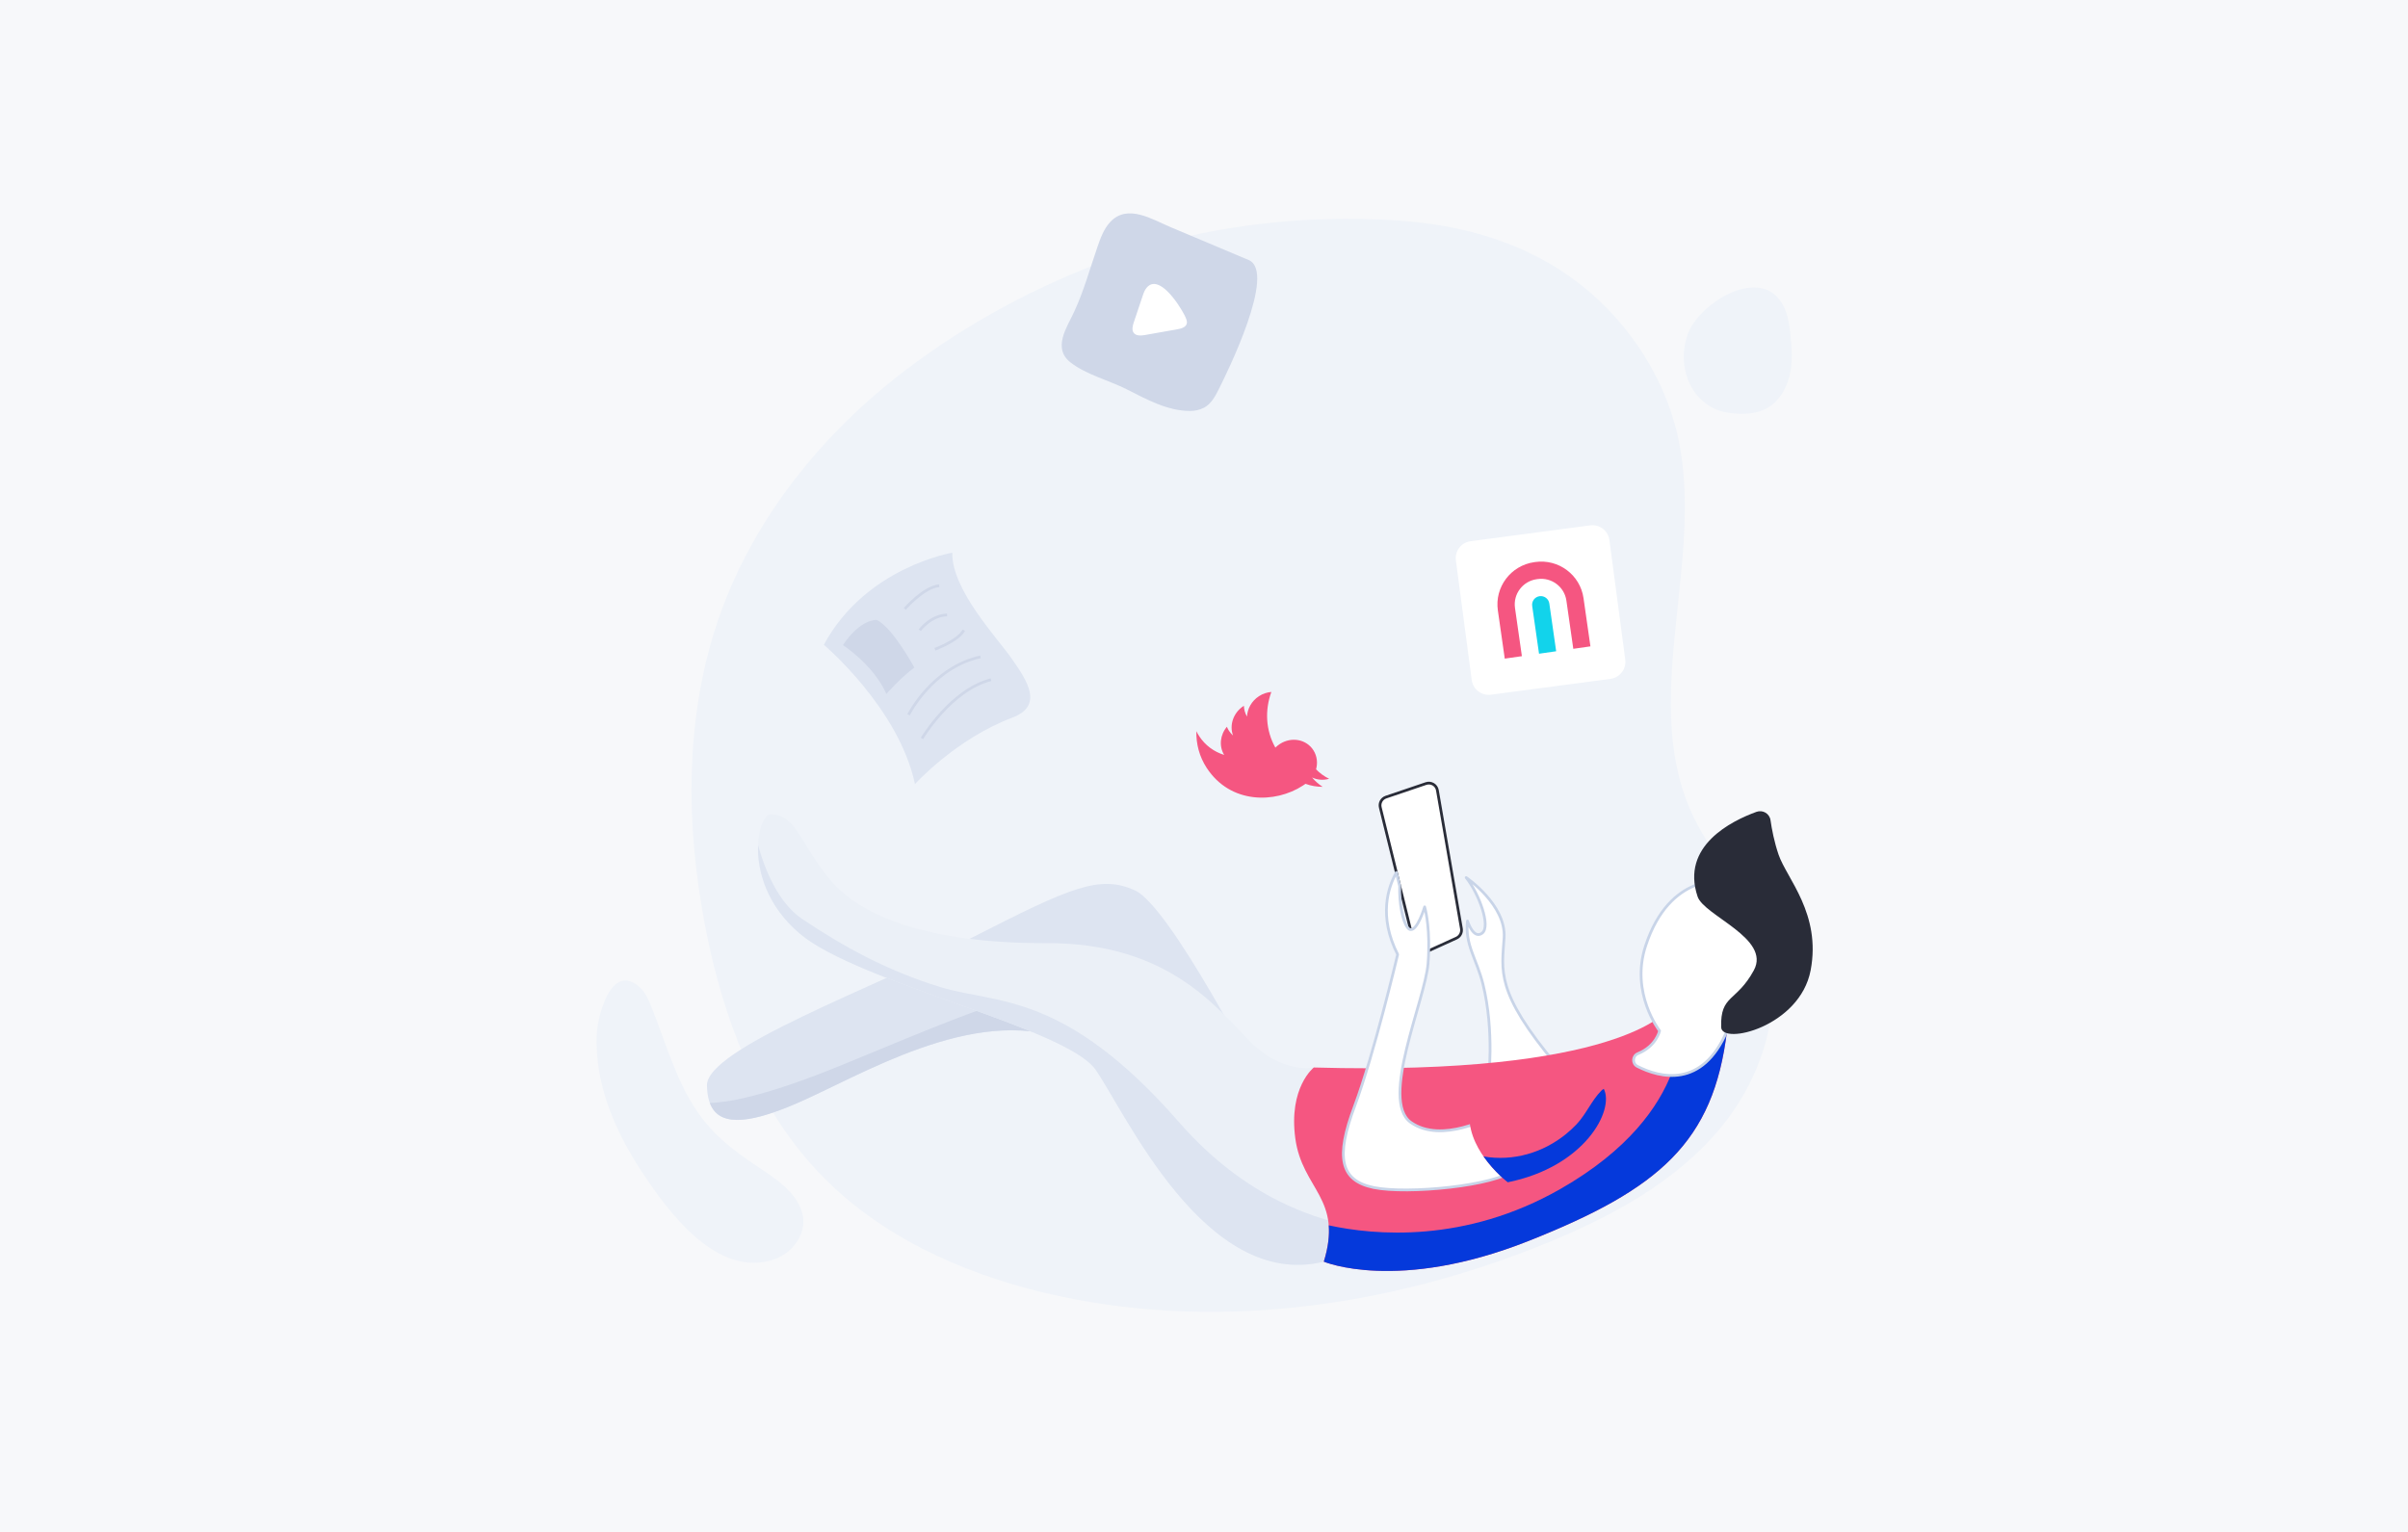 <svg width="440" height="280" viewBox="0 0 440 280" fill="none" xmlns="http://www.w3.org/2000/svg">
<path d="M440 0H0V280H440V0Z" fill="#F7F8FA" />
<path
    d="M257.367 40.465C273.107 41.855 287.277 47.765 297.317 60.555C302.177 66.745 305.637 74.065 306.997 81.835C310.927 104.265 299.577 128.875 309.477 149.385C313.047 156.785 319.137 162.855 322.057 170.535C326.617 182.495 322.467 196.495 314.257 206.315C306.047 216.135 294.367 222.405 282.517 227.245C253.577 239.045 221.097 243.545 190.697 236.255C175.347 232.575 160.367 225.705 149.527 214.225C138.167 202.205 132.137 186.015 128.947 169.785C125.227 150.845 125.067 130.815 131.467 112.605C137.797 94.615 150.307 79.165 165.497 67.625C176.867 58.985 189.627 52.155 203.037 47.285C219.717 41.235 237.977 39.135 255.637 40.315C256.227 40.365 256.797 40.415 257.367 40.465Z"
    fill="#EFF3F9"
  />
<path
    d="M311.747 56.485C310.157 57.925 308.917 59.595 308.357 61.165C306.697 65.855 308.017 71.595 312.427 74.255C314.017 75.215 315.897 75.575 317.757 75.635C319.487 75.685 321.277 75.465 322.807 74.645C325.017 73.455 326.417 71.105 326.997 68.665C327.577 66.225 327.417 63.675 327.157 61.175C326.987 59.565 326.767 57.935 326.127 56.445C323.387 50.145 316.197 52.455 311.747 56.485Z"
    fill="#EFF3F9"
  />
<path
    d="M109.017 189.265C108.717 198.165 112.347 206.655 117.147 213.975C122.007 221.385 130.987 233.755 141.477 230.175C144.717 229.065 147.287 225.705 146.717 222.335C145.997 218.075 141.477 215.255 138.177 213.065C133.917 210.225 130.247 207.365 127.317 203.045C123.517 197.425 121.567 190.385 119.067 184.135C118.537 182.795 117.967 181.415 116.897 180.455C111.617 175.695 109.127 185.925 109.017 189.265Z"
    fill="#EFF3F9"
  />
<path
    d="M267.907 160.405C267.907 160.405 275.217 165.385 274.837 171.395C274.467 177.395 273.137 181.235 284.437 194.695L271.957 197.785C271.957 197.785 273.127 188.565 270.967 179.855C269.827 175.275 267.637 172.655 268.147 168.335C268.147 168.335 269.217 171.785 270.827 170.555C272.447 169.315 270.247 163.345 267.907 160.405Z"
    fill="white"
    stroke="#C8D4E8"
    stroke-width="0.5"
    stroke-miterlimit="10"
    stroke-linejoin="round"
  />
<path
    d="M230.257 197.774C230.257 197.774 213.827 165.654 207.387 162.744C200.947 159.834 195.677 162.144 177.537 171.414C159.397 180.684 129.017 191.664 129.177 198.424C129.337 205.184 133.677 206.794 145.437 201.734C157.197 196.674 177.797 183.694 194.807 190.024C211.817 196.344 220.157 214.834 220.157 214.834L230.257 197.774Z"
    fill="#DDE4F1"
  />
<path
    d="M199.057 182.695C189.327 180.165 186.677 181.055 154.847 194.245C141.557 199.755 134.007 201.465 129.707 201.595C131.177 205.535 135.837 205.855 145.437 201.725C157.197 196.665 177.797 183.685 194.807 190.005C211.817 196.325 220.157 214.815 220.157 214.815L224.967 206.695C218.607 198.275 206.047 184.515 199.057 182.695Z"
    fill="#CFD7E8"
  />
<path
    d="M140.827 148.845C138.307 148.845 135.497 161.675 146.177 170.665C156.857 179.665 194.777 187.785 200.177 195.485C205.577 203.185 220.167 235.935 241.877 230.595L251.087 223.365L240.067 195.105C240.067 195.105 234.327 196.415 228.237 190.185C222.147 183.955 213.217 172.315 191.287 172.385C169.357 172.455 157.187 167.385 151.697 160.825C146.207 154.265 145.507 148.845 140.827 148.845Z"
    fill="#EBF0F7"
  />
<path
    d="M241.887 230.605L249.637 224.515C240.577 223.265 227.457 218.875 215.467 205.145C194.497 181.105 182.027 183.535 171.917 180.445C161.817 177.345 153.877 172.855 146.577 167.965C142.177 165.015 139.747 158.895 138.517 154.495C138.347 159.035 140.017 165.495 146.177 170.685C156.857 179.685 194.777 187.805 200.177 195.505C205.587 203.195 220.177 235.945 241.887 230.605Z"
    fill="#DDE4F1"
  />
<path
    d="M304.587 184.695C304.587 184.695 295.747 196.675 240.067 195.115C240.067 195.115 235.417 198.745 236.687 208.085C237.957 217.435 245.437 219.015 241.887 230.605C241.887 230.605 255.347 236.315 279.307 226.815C303.267 217.315 313.107 208.765 315.577 188.405L304.587 184.695Z"
    fill="#F55681"
  />
<path
    d="M315.567 188.405L307.097 185.535C307.097 185.535 310.087 203.035 285.147 217.305C267.647 227.315 251.107 225.775 242.797 223.965C242.937 225.795 242.717 227.935 241.897 230.605C241.897 230.605 255.357 236.315 279.317 226.815C303.267 217.315 313.097 208.765 315.567 188.405Z"
    fill="#0539DB"
  />
<path
    d="M150.537 117.854C150.537 117.854 164.247 129.424 167.187 143.314C167.187 143.314 174.657 135.054 184.937 131.184C190.757 128.994 187.697 124.454 184.937 120.484C182.177 116.514 173.877 107.804 174.007 101.024C174.007 101.024 158.187 103.644 150.537 117.854Z"
    fill="#DDE4F1"
  />
<path
    d="M154.027 117.914C154.027 117.914 159.567 121.454 161.967 126.834C161.967 126.834 164.427 123.994 167.067 122.014C167.067 122.014 163.117 114.664 160.177 113.304C160.177 113.304 157.237 113.084 154.027 117.914Z"
    fill="#CFD7E8"
  />
<path d="M165.327 111.294C165.327 111.294 168.807 107.284 171.617 107.064" stroke="#CFD7E8" stroke-width="0.5" stroke-miterlimit="10" />
<path d="M168.067 115.194C168.067 115.194 169.987 112.534 173.047 112.384" stroke="#CFD7E8" stroke-width="0.5" stroke-miterlimit="10" />
<path d="M170.837 118.664C170.837 118.664 175.087 117.124 176.107 115.194" stroke="#CFD7E8" stroke-width="0.5" stroke-miterlimit="10" />
<path d="M166.017 130.644C166.017 130.644 170.337 121.984 179.157 120.064" stroke="#CFD7E8" stroke-width="0.5" stroke-miterlimit="10" />
<path d="M168.467 134.974C168.467 134.974 173.727 126.104 181.077 124.234" stroke="#CFD7E8" stroke-width="0.5" stroke-miterlimit="10" />
<path
    d="M294.284 124.08L272.427 126.974C270.725 127.195 269.142 126.003 268.92 124.284L266.026 102.427C265.805 100.725 266.997 99.142 268.716 98.92L290.573 96.026C292.276 95.805 293.859 96.997 294.08 98.716L296.974 120.573C297.195 122.275 295.987 123.841 294.284 124.08Z"
    fill="white"
  />
<path
    d="M217.498 75.116C213.308 75.126 209.468 72.966 205.838 71.136C202.588 69.496 198.518 68.496 195.638 66.266C192.248 63.636 194.958 59.846 196.308 56.916C198.038 53.176 199.158 49.116 200.498 45.226C201.068 43.576 201.668 41.866 202.858 40.586C206.008 37.176 210.558 40.116 213.918 41.526C218.658 43.526 223.408 45.526 228.158 47.526C233.338 49.706 224.158 68.246 222.648 71.246C222.008 72.516 221.278 73.836 220.028 74.506C219.208 74.926 218.368 75.106 217.498 75.116Z"
    fill="#CFD7E8"
  />
<path
    d="M216.458 57.636C215.348 55.476 211.748 50.046 209.558 52.546C209.158 52.996 208.958 53.586 208.768 54.156C208.238 55.746 207.698 57.336 207.168 58.926C206.958 59.566 206.758 60.336 207.178 60.866C207.628 61.426 208.498 61.356 209.208 61.236C211.198 60.886 213.188 60.536 215.178 60.176C215.868 60.056 216.708 59.806 216.858 59.116C216.938 58.766 216.798 58.406 216.658 58.076C216.608 57.946 216.538 57.806 216.458 57.636Z"
    fill="white"
  />
<path
    d="M315.067 161.064C315.067 161.064 305.117 159.414 300.697 172.874C297.847 181.544 303.247 188.414 303.247 188.414C303.247 188.414 302.657 191.204 299.297 192.574C298.267 192.994 298.207 194.414 299.197 194.914C303.287 196.984 311.027 199.034 315.567 188.414C315.567 188.414 330.417 178.614 325.107 170.684C319.807 162.744 322.457 163.814 315.067 161.064Z"
    fill="white"
    stroke="#C8D4E8"
    stroke-width="0.5"
    stroke-miterlimit="10"
    stroke-linejoin="round"
  />
<path
    d="M323.517 149.915C323.347 148.705 322.107 147.975 320.957 148.385C316.427 150.025 307.087 154.605 310.187 163.865C311.367 167.385 323.647 171.505 320.467 177.355C317.287 183.205 314.327 181.755 314.497 187.745C314.597 191.105 328.887 187.675 330.847 177.355C332.807 167.035 326.507 160.605 324.997 156.235C324.187 153.865 323.747 151.545 323.517 149.915Z"
    fill="#292C38"
  />
<path
    d="M253.247 145.695L260.567 143.215C261.497 142.905 262.487 143.485 262.647 144.455L267.037 169.735C267.157 170.455 266.787 171.165 266.127 171.465L260.677 173.945C259.767 174.355 258.707 173.845 258.467 172.875L252.217 147.605C252.007 146.785 252.457 145.965 253.247 145.695Z"
    fill="white"
    stroke="#292C38"
    stroke-width="0.5"
    stroke-miterlimit="10"
    stroke-linejoin="round"
  />
<path
    d="M255.147 159.475C253.647 162.145 251.847 167.455 255.387 174.455C255.387 174.455 251.037 192.825 247.527 202.165C244.017 211.505 244.867 215.785 251.007 217.055C257.157 218.325 273.507 216.735 276.637 213.805L272.487 204.085C272.487 204.085 263.467 209.145 257.787 205.145C252.107 201.145 260.417 182.725 260.937 176.135C261.007 175.295 261.047 174.495 261.057 173.755C261.187 168.635 260.317 165.755 260.317 165.755C260.317 165.755 259.017 170.115 257.727 169.905C257.547 169.885 257.367 169.765 257.197 169.535C256.257 168.305 255.667 165.045 255.757 161.945L255.147 159.475Z"
    fill="white"
    stroke="#C8D4E8"
    stroke-width="0.5"
    stroke-miterlimit="10"
    stroke-linejoin="round"
  />
<path
    d="M292.997 198.884C295.167 202.714 289.687 213.234 275.507 216.084C275.507 216.084 268.497 210.804 268.487 204.074C268.487 201.214 274.587 198.504 280.527 197.294C286.467 196.084 291.577 196.384 292.997 198.884Z"
    fill="#F55681"
  />
<path
    d="M293.057 199.024C292.897 199.094 292.737 199.204 292.577 199.374C290.797 201.184 289.827 203.654 288.057 205.514C287.457 206.144 286.827 206.724 286.167 207.264C281.977 210.684 276.507 212.314 271.077 211.374C273.077 214.254 275.507 216.094 275.507 216.094C289.537 213.264 295.037 202.964 293.057 199.024Z"
    fill="#0539DB"
  />
<path
    d="M238.057 143.595C238.227 143.485 238.387 143.375 238.547 143.265C239.537 143.635 240.597 143.815 241.677 143.815C240.947 143.345 240.297 142.765 239.747 142.105C240.697 142.555 241.807 142.655 242.867 142.345C241.987 141.915 241.177 141.345 240.477 140.615C240.797 139.465 240.667 138.205 240.007 137.155C238.737 135.125 235.987 134.605 233.857 135.985C233.557 136.185 233.287 136.405 233.037 136.645C231.267 133.495 231.097 129.805 232.307 126.475C231.537 126.535 230.757 126.785 230.047 127.245C228.707 128.115 227.927 129.535 227.857 130.975C227.497 130.365 227.317 129.685 227.287 129.005L227.237 129.035C225.357 130.255 224.597 132.535 225.307 134.435C225.027 134.185 224.767 133.895 224.557 133.565C224.407 133.335 224.287 133.085 224.187 132.835C222.947 134.295 222.697 136.375 223.687 137.985C221.847 137.415 220.217 136.245 219.117 134.545C218.927 134.255 218.757 133.945 218.607 133.645C218.547 135.965 219.147 138.295 220.487 140.345C224.827 147.005 233.017 146.875 238.057 143.595Z"
    fill="#F55681"
  />
<path
    d="M280.502 102.726L280.333 102.751C276.057 103.363 273.085 107.31 273.695 111.568L274.957 120.382L278.086 119.934L276.825 111.12C276.462 108.588 278.237 106.231 280.779 105.867L280.949 105.843C283.491 105.479 285.856 107.244 286.218 109.775L287.48 118.589L290.61 118.141L289.348 109.327C288.738 105.069 284.779 102.114 280.502 102.726Z"
    fill="#F55681"
  />
<path
    d="M284.348 119.037L281.218 119.486L279.968 110.756C279.845 109.895 280.447 109.096 281.311 108.972C282.175 108.848 282.977 109.447 283.1 110.307L284.35 119.037L284.348 119.037Z"
    fill="#12D3EB"
  />
</svg>
